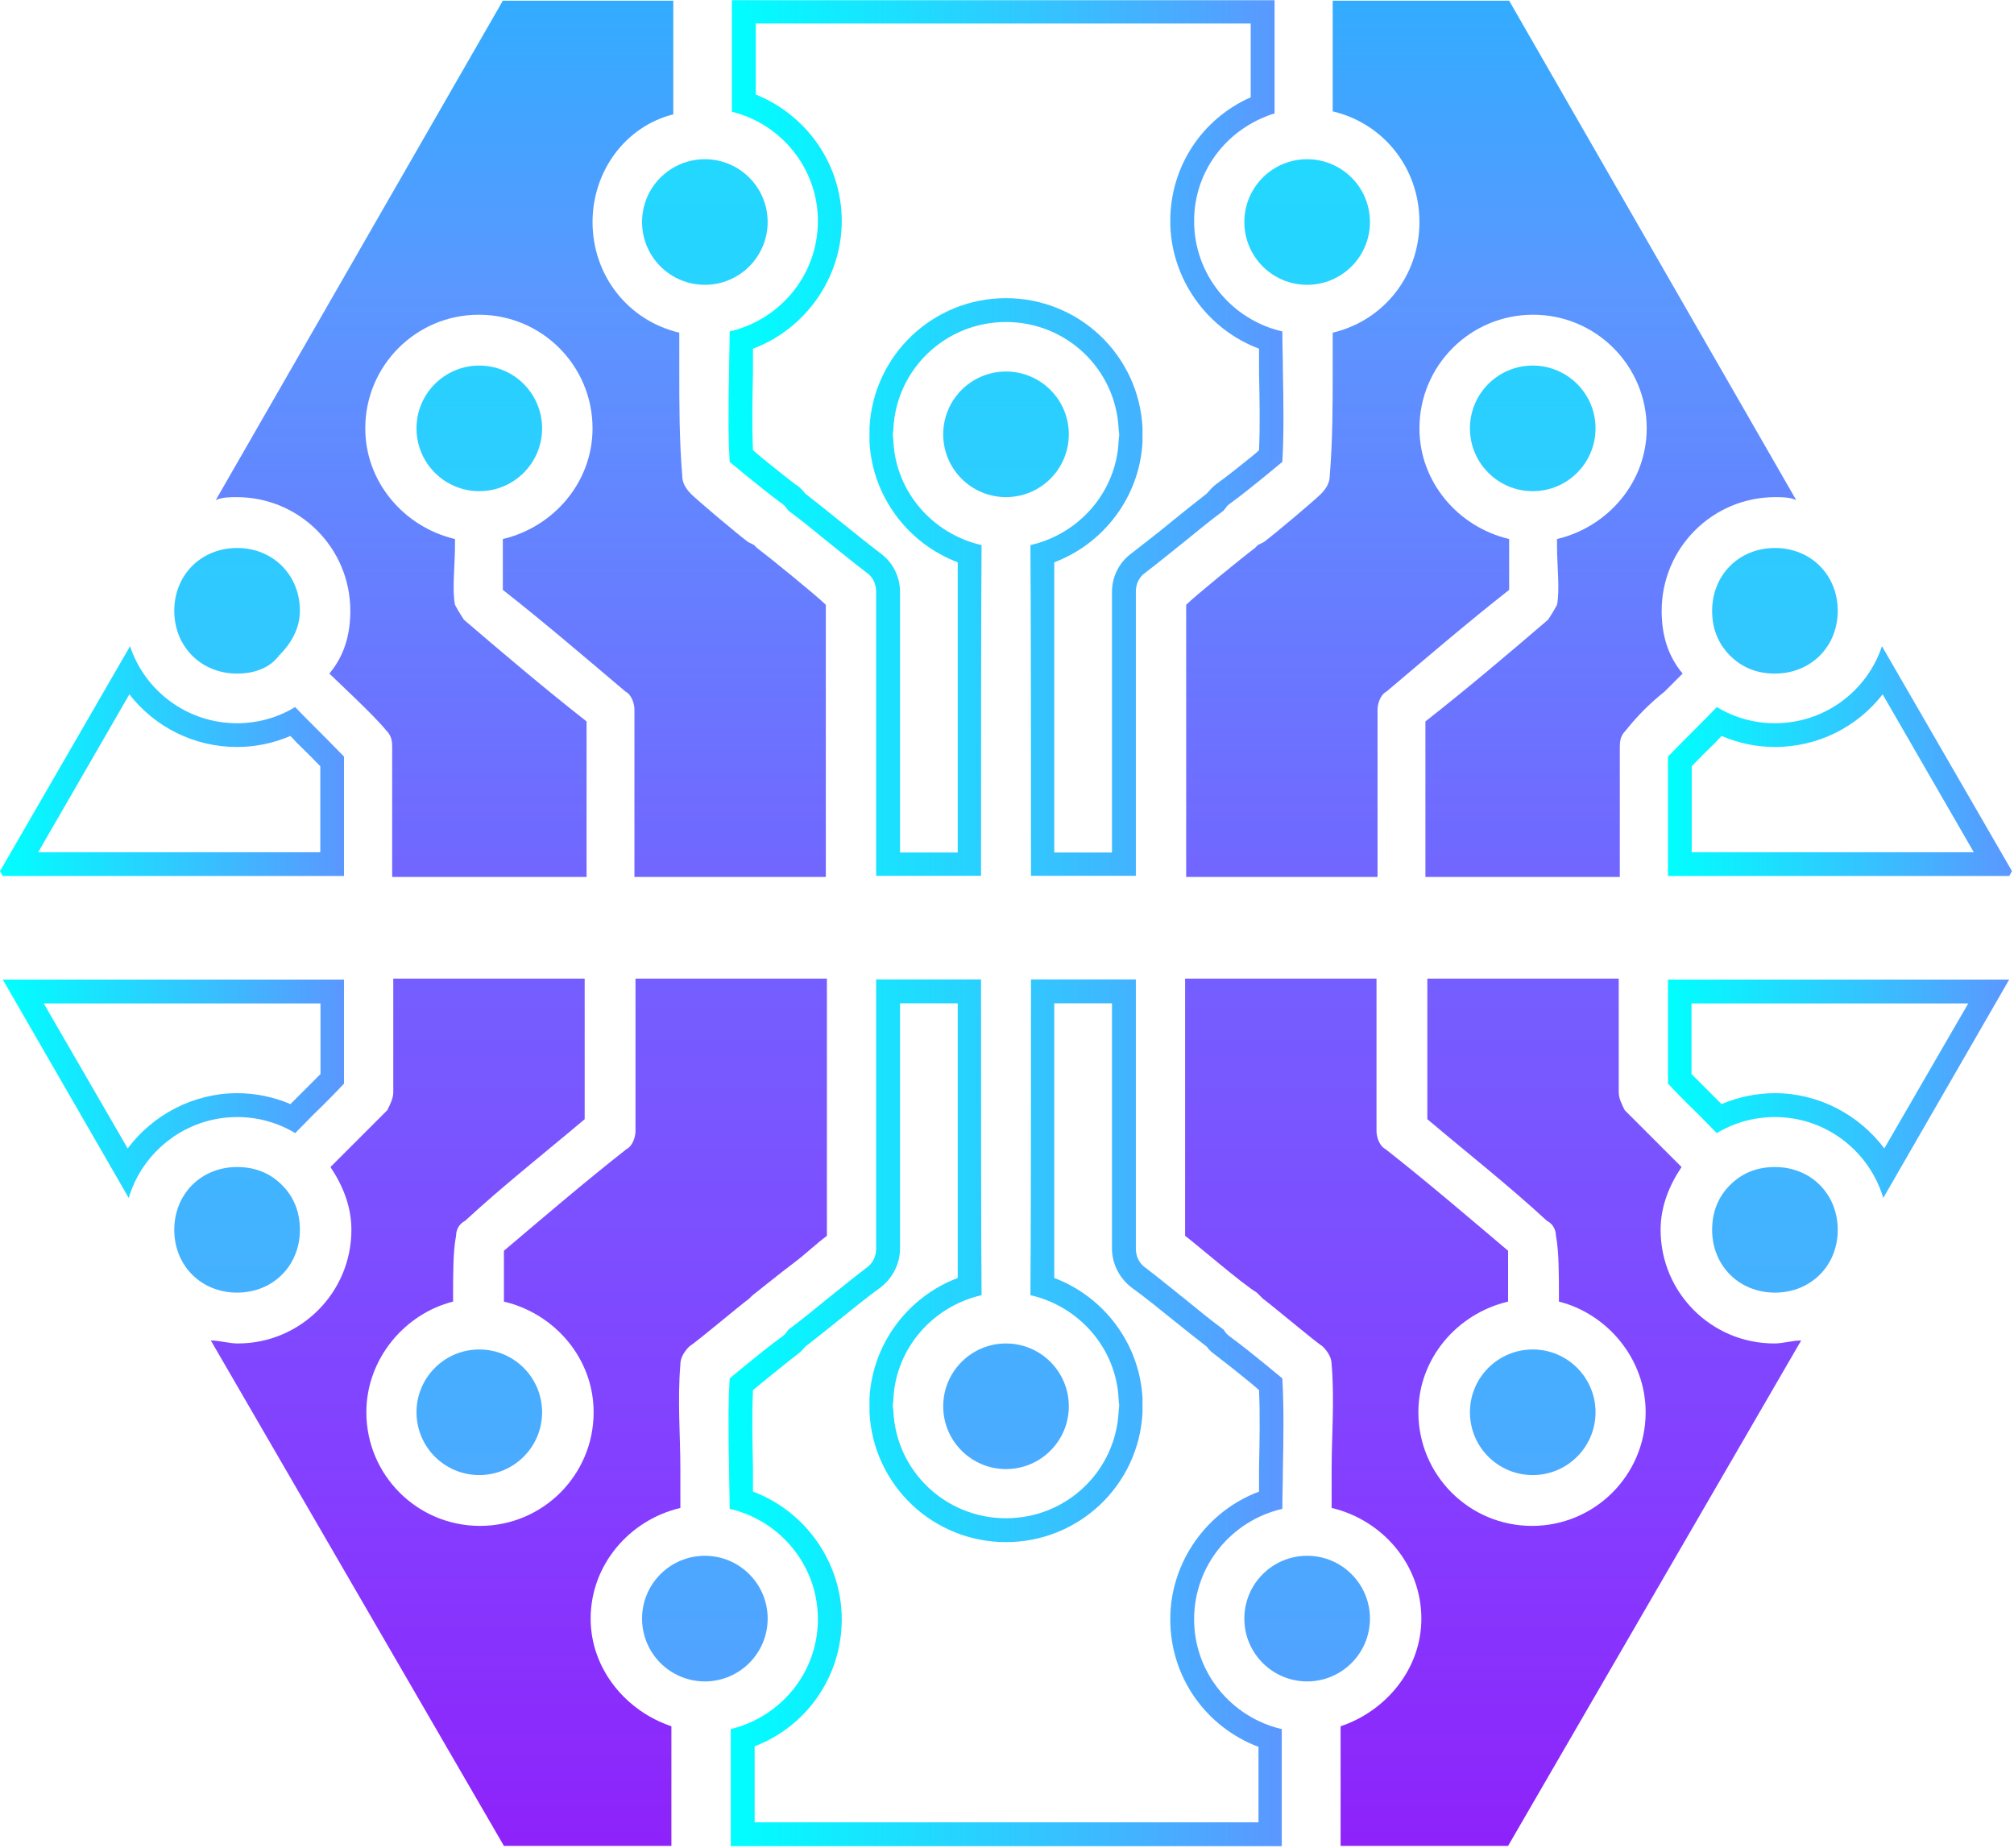 <svg width="85" height="78" viewBox="0 0 85 78" fill="none" xmlns="http://www.w3.org/2000/svg">
<g clip-path="url(#clip0_205_710)">
<path d="M57.818 9.37C57.818 10.834 56.631 12.021 55.167 12.021C53.703 12.021 52.517 10.834 52.517 9.37C52.517 7.906 53.703 6.72 55.167 6.72C56.631 6.72 57.818 7.906 57.818 9.37Z" fill="url(#paint0_linear_205_710)"/>
<path d="M45.109 18.331C45.109 19.795 43.922 20.981 42.458 20.981C40.994 20.981 39.808 19.795 39.808 18.331C39.808 16.867 40.994 15.68 42.458 15.68C43.922 15.68 45.109 16.867 45.109 18.331Z" fill="url(#paint1_linear_205_710)"/>
<path d="M72.26 25.779C72.26 26.536 72.513 27.167 73.018 27.672C73.522 28.177 74.153 28.429 74.911 28.429C76.425 28.429 77.561 27.293 77.561 25.779C77.561 24.264 76.425 23.128 74.911 23.128C73.396 23.128 72.26 24.264 72.26 25.779Z" fill="url(#paint2_linear_205_710)"/>
<path d="M30.889 0.008V4.715C32.973 5.231 34.519 7.104 34.519 9.329C34.519 11.601 32.926 13.498 30.795 13.989C30.795 14.552 30.771 15.114 30.771 15.676C30.748 16.987 30.725 18.228 30.795 19.493C31.029 19.68 31.24 19.868 31.474 20.055C31.966 20.453 32.481 20.875 32.996 21.25C33.043 21.273 33.067 21.32 33.113 21.343C33.16 21.413 33.207 21.46 33.277 21.554C33.816 21.952 34.331 22.374 34.846 22.795C35.408 23.24 35.971 23.709 36.556 24.154C36.837 24.341 36.978 24.645 36.978 24.973V36.964H41.404C41.404 31.484 41.404 25.933 41.427 23.006C39.366 22.538 37.797 20.758 37.704 18.603C37.704 18.509 37.68 18.439 37.68 18.346C37.68 18.275 37.704 18.182 37.704 18.111C37.821 15.582 39.905 13.591 42.458 13.591C45.011 13.591 47.095 15.582 47.212 18.111C47.212 18.182 47.235 18.275 47.235 18.346C47.235 18.439 47.212 18.509 47.212 18.603C47.118 20.758 45.549 22.538 43.488 23.006C43.512 25.933 43.512 31.484 43.512 36.964H47.938V24.973C47.938 24.645 48.078 24.341 48.359 24.154C48.945 23.709 49.507 23.24 50.069 22.795C50.584 22.374 51.1 21.952 51.638 21.554C51.709 21.46 51.755 21.413 51.802 21.343C51.849 21.32 51.872 21.273 51.919 21.25C52.434 20.875 52.95 20.453 53.441 20.055C53.676 19.868 53.886 19.68 54.121 19.493C54.191 18.228 54.167 16.987 54.144 15.676C54.144 15.114 54.121 14.552 54.121 13.989C51.989 13.498 50.397 11.601 50.397 9.329C50.397 7.174 51.826 5.394 53.793 4.786V0.008H30.889ZM37.985 24.973C37.985 24.341 37.68 23.732 37.165 23.357C36.58 22.912 36.041 22.467 35.479 22.022C34.987 21.624 34.495 21.226 33.98 20.828C33.933 20.758 33.886 20.711 33.816 20.641C33.746 20.57 33.675 20.5 33.582 20.453C33.09 20.078 32.598 19.68 32.106 19.282C31.989 19.189 31.896 19.095 31.779 19.001C31.732 17.924 31.755 16.847 31.779 15.699C31.779 15.371 31.779 15.043 31.779 14.716C33.98 13.896 35.526 11.741 35.526 9.329C35.526 6.94 34.05 4.856 31.896 3.989V0.992H52.786V4.106C50.725 5.02 49.39 7.034 49.39 9.329C49.39 11.741 50.936 13.896 53.137 14.716C53.137 15.043 53.137 15.371 53.137 15.699C53.16 16.847 53.184 17.924 53.137 19.001C53.043 19.095 52.926 19.189 52.809 19.282C52.317 19.68 51.826 20.078 51.334 20.43C51.24 20.5 51.17 20.57 51.1 20.641C51.053 20.711 50.983 20.758 50.936 20.828C50.42 21.226 49.929 21.624 49.437 22.022C48.875 22.491 48.313 22.912 47.751 23.357C47.235 23.732 46.931 24.341 46.931 24.973V35.98H44.495C44.495 31.25 44.495 26.613 44.495 23.732C46.603 22.936 48.102 20.945 48.219 18.65C48.219 18.556 48.219 18.439 48.219 18.346C48.219 18.252 48.219 18.158 48.219 18.041C48.055 14.973 45.526 12.584 42.458 12.584C39.39 12.584 36.861 14.973 36.697 18.041C36.697 18.158 36.697 18.252 36.697 18.346C36.697 18.439 36.697 18.556 36.697 18.65C36.814 20.945 38.312 22.936 40.42 23.732C40.42 26.613 40.42 31.25 40.42 35.98H37.985V24.973Z" fill="url(#paint3_linear_205_710)"/>
<path d="M21.222 0.03L9.105 21.109C9.357 20.982 9.736 20.982 9.989 20.982C12.639 20.982 14.785 23.128 14.785 25.779C14.785 26.788 14.532 27.672 13.901 28.429C14.154 28.682 15.794 30.196 16.299 30.827C16.552 31.08 16.552 31.332 16.552 31.585V37.012H24.756V30.449C22.989 29.06 21.348 27.672 19.581 26.157C19.581 26.157 19.329 25.779 19.202 25.526C19.076 24.895 19.202 23.885 19.202 23.002V22.75C17.057 22.245 15.416 20.351 15.416 18.079C15.416 15.429 17.562 13.283 20.212 13.283C22.863 13.283 25.008 15.429 25.008 18.079C25.008 20.351 23.368 22.245 21.222 22.75C21.222 22.75 21.222 24.39 21.222 24.895C22.989 26.284 24.756 27.798 26.397 29.187C26.649 29.313 26.776 29.691 26.776 29.944V37.012H34.853V25.526C34.475 25.148 32.455 23.507 31.95 23.128L31.824 23.002L31.572 22.876C31.067 22.497 29.426 21.109 29.174 20.856C28.921 20.604 28.795 20.351 28.795 20.099C28.669 18.584 28.669 17.07 28.669 15.681C28.669 15.05 28.669 14.545 28.669 14.04C26.523 13.536 25.008 11.642 25.008 9.37C25.008 7.225 26.397 5.331 28.416 4.827V0.03H21.222Z" fill="url(#paint4_linear_205_710)"/>
<path d="M56.246 0.03V4.7C58.392 5.205 59.907 7.098 59.907 9.37C59.907 11.642 58.392 13.536 56.246 14.04C56.246 14.545 56.246 15.05 56.246 15.681C56.246 17.07 56.246 18.584 56.12 20.099C56.12 20.351 55.994 20.604 55.741 20.856C55.489 21.109 53.848 22.497 53.343 22.876L53.091 23.002L52.965 23.128C52.46 23.507 50.44 25.148 50.062 25.526V37.012H58.139V29.944C58.139 29.691 58.266 29.313 58.518 29.187C60.159 27.798 61.926 26.284 63.693 24.895C63.693 24.39 63.693 23.633 63.693 23.128V22.75C61.547 22.245 59.907 20.351 59.907 18.079C59.907 15.429 62.052 13.283 64.703 13.283C67.353 13.283 69.499 15.429 69.499 18.079C69.499 20.351 67.858 22.245 65.713 22.75V23.002C65.713 23.885 65.839 24.895 65.713 25.526C65.586 25.779 65.334 26.157 65.334 26.157C63.567 27.672 61.926 29.06 60.159 30.449V37.012H68.363V31.585C68.363 31.332 68.363 31.08 68.616 30.827C69.12 30.196 69.625 29.691 70.256 29.187C70.509 28.934 70.761 28.682 71.014 28.429C70.383 27.672 70.13 26.788 70.13 25.779C70.13 23.128 72.276 20.982 74.927 20.982C75.179 20.982 75.558 20.982 75.81 21.109L63.693 0.03H56.246Z" fill="url(#paint5_linear_205_710)"/>
<path d="M32.399 9.37C32.399 10.834 31.212 12.021 29.748 12.021C28.284 12.021 27.098 10.834 27.098 9.37C27.098 7.906 28.284 6.72 29.748 6.72C31.212 6.72 32.399 7.906 32.399 9.37Z" fill="url(#paint6_linear_205_710)"/>
<path d="M74.911 30.525C74.011 30.525 73.184 30.278 72.458 29.843C72.196 30.118 71.935 30.38 71.674 30.641C71.253 31.062 70.817 31.498 70.396 31.933V36.971H84.799L84.915 36.768L79.427 27.273C78.802 29.16 77.017 30.525 74.911 30.525ZM79.456 29.305L83.303 35.969H71.398V32.34C71.717 32.006 72.051 31.672 72.385 31.352C72.472 31.251 72.559 31.164 72.661 31.062C73.372 31.367 74.127 31.527 74.911 31.527C76.726 31.527 78.381 30.685 79.456 29.305Z" fill="url(#paint7_linear_205_710)"/>
<path d="M7.355 25.779C7.355 27.293 8.491 28.429 10.006 28.429C10.763 28.429 11.394 28.177 11.773 27.672C12.278 27.167 12.657 26.536 12.657 25.779C12.657 24.264 11.521 23.128 10.006 23.128C8.491 23.128 7.355 24.264 7.355 25.779Z" fill="url(#paint8_linear_205_710)"/>
<path d="M67.339 18.079C67.339 19.543 66.152 20.73 64.688 20.73C63.224 20.73 62.038 19.543 62.038 18.079C62.038 16.616 63.224 15.429 64.688 15.429C66.152 15.429 67.339 16.616 67.339 18.079Z" fill="url(#paint9_linear_205_710)"/>
<path d="M22.879 18.079C22.879 19.543 21.692 20.73 20.228 20.73C18.764 20.73 17.578 19.543 17.578 18.079C17.578 16.616 18.764 15.429 20.228 15.429C21.692 15.429 22.879 16.616 22.879 18.079Z" fill="url(#paint10_linear_205_710)"/>
<path d="M0 36.768L0.117 36.971H14.519V31.933C14.098 31.498 13.663 31.062 13.242 30.641C12.98 30.38 12.719 30.118 12.458 29.843C11.732 30.278 10.904 30.525 10.004 30.525C7.899 30.525 6.113 29.16 5.489 27.273L0 36.768ZM5.46 29.305C6.534 30.685 8.189 31.527 10.004 31.527C10.788 31.527 11.543 31.367 12.254 31.062C12.356 31.164 12.443 31.251 12.53 31.352C12.864 31.672 13.198 32.006 13.518 32.34V35.969H1.612L5.46 29.305Z" fill="url(#paint11_linear_205_710)"/>
<path d="M73.018 50.013C72.513 50.517 72.26 51.148 72.26 51.906C72.26 53.42 73.396 54.556 74.911 54.556C76.425 54.556 77.561 53.42 77.561 51.906C77.561 50.391 76.425 49.255 74.911 49.255C74.153 49.255 73.522 49.508 73.018 50.013Z" fill="url(#paint12_linear_205_710)"/>
<path d="M57.818 68.314C57.818 69.778 56.631 70.965 55.167 70.965C53.703 70.965 52.517 69.778 52.517 68.314C52.517 66.85 53.703 65.663 55.167 65.663C56.631 65.663 57.818 66.85 57.818 68.314Z" fill="url(#paint13_linear_205_710)"/>
<path d="M7.355 51.906C7.355 53.42 8.491 54.556 10.006 54.556C11.521 54.556 12.657 53.42 12.657 51.906C12.657 51.148 12.404 50.517 11.899 50.013C11.394 49.508 10.763 49.255 10.006 49.255C8.491 49.255 7.355 50.391 7.355 51.906Z" fill="url(#paint14_linear_205_710)"/>
<path d="M67.339 59.605C67.339 61.069 66.152 62.256 64.688 62.256C63.224 62.256 62.038 61.069 62.038 59.605C62.038 58.141 63.224 56.955 64.688 56.955C66.152 56.955 67.339 58.141 67.339 59.605Z" fill="url(#paint15_linear_205_710)"/>
<path d="M26.821 41.303V47.741C26.821 47.993 26.695 48.372 26.443 48.498C24.676 49.886 22.909 51.401 21.268 52.789C21.268 53.294 21.268 54.935 21.268 54.935C23.413 55.44 25.054 57.333 25.054 59.605C25.054 62.256 22.909 64.401 20.258 64.401C17.608 64.401 15.462 62.256 15.462 59.605C15.462 57.333 17.103 55.44 19.122 54.935V54.683C19.122 53.799 19.122 52.789 19.248 52.158C19.248 51.906 19.375 51.653 19.627 51.527C21.268 50.013 23.035 48.624 24.676 47.236V41.303H16.598V46.1C16.598 46.352 16.471 46.605 16.345 46.857C15.84 47.362 15.209 47.993 14.704 48.498C14.452 48.75 14.2 49.003 13.947 49.255C14.452 50.013 14.831 50.896 14.831 51.906C14.831 54.556 12.685 56.702 10.034 56.702C9.656 56.702 9.277 56.576 8.898 56.576L21.268 77.907H28.336V72.858C26.443 72.227 24.928 70.46 24.928 68.314C24.928 66.042 26.569 64.149 28.715 63.644C28.715 63.139 28.715 62.634 28.715 62.003C28.715 60.615 28.588 59.1 28.715 57.586C28.715 57.333 28.841 57.081 29.093 56.828C29.472 56.576 31.113 55.188 31.618 54.809L31.744 54.683C31.744 54.683 33.006 53.673 33.511 53.294C34.016 52.916 34.395 52.537 34.899 52.158V41.303H26.821Z" fill="url(#paint16_linear_205_710)"/>
<path d="M43.512 41.338C43.512 46.608 43.512 51.854 43.488 54.664C45.549 55.133 47.118 56.912 47.212 59.067C47.212 59.161 47.235 59.231 47.235 59.325C47.235 59.395 47.212 59.489 47.212 59.559C47.095 62.088 45.011 64.079 42.458 64.079C39.905 64.079 37.821 62.088 37.704 59.559C37.704 59.489 37.68 59.395 37.68 59.325C37.68 59.231 37.704 59.161 37.704 59.067C37.797 56.912 39.366 55.133 41.427 54.664C41.404 51.854 41.404 46.608 41.404 41.338H36.978V52.697C36.978 53.025 36.837 53.329 36.556 53.517C35.971 53.962 35.408 54.43 34.846 54.875C34.331 55.296 33.816 55.718 33.277 56.116C33.23 56.186 33.184 56.257 33.113 56.327C33.067 56.35 33.043 56.397 32.996 56.421C32.481 56.795 31.966 57.217 31.474 57.615C31.24 57.802 31.029 57.99 30.795 58.177C30.725 59.442 30.748 60.683 30.771 61.994C30.771 62.556 30.795 63.119 30.795 63.681C32.926 64.172 34.519 66.069 34.519 68.341C34.519 70.589 32.95 72.463 30.842 72.978V77.92H54.097V72.978C51.989 72.486 50.397 70.613 50.397 68.341C50.397 66.069 51.989 64.172 54.121 63.681C54.121 63.119 54.144 62.556 54.144 61.994C54.167 60.683 54.191 59.442 54.121 58.177C53.886 57.99 53.676 57.802 53.441 57.615C52.95 57.217 52.434 56.795 51.919 56.421C51.872 56.397 51.849 56.35 51.802 56.327C51.732 56.257 51.685 56.186 51.638 56.116C51.1 55.718 50.584 55.296 50.069 54.875C49.507 54.43 48.945 53.962 48.359 53.517C48.078 53.329 47.938 53.025 47.938 52.697V41.338H43.512ZM48.219 59.629C48.219 59.512 48.219 59.418 48.219 59.325C48.219 59.231 48.219 59.114 48.219 59.02C48.102 56.725 46.603 54.734 44.495 53.938C44.495 51.198 44.495 46.842 44.495 42.346H46.931V52.697C46.931 53.329 47.235 53.938 47.751 54.336C48.336 54.758 48.875 55.203 49.46 55.671C49.929 56.046 50.42 56.444 50.936 56.842C50.983 56.912 51.053 56.983 51.123 57.053C51.193 57.1 51.264 57.17 51.334 57.217C51.826 57.592 52.294 57.966 52.809 58.388C52.926 58.481 53.02 58.575 53.137 58.669C53.184 59.746 53.16 60.823 53.137 61.971C53.137 62.299 53.137 62.627 53.137 62.955C50.936 63.774 49.39 65.929 49.39 68.341C49.39 70.777 50.889 72.885 53.114 73.728V76.913H31.849V73.704C34.05 72.861 35.526 70.753 35.526 68.341C35.526 65.929 33.98 63.774 31.779 62.955C31.779 62.627 31.779 62.299 31.779 61.971C31.755 60.823 31.732 59.746 31.779 58.669C31.896 58.575 32.013 58.481 32.153 58.364C32.622 57.99 33.09 57.592 33.582 57.217C33.652 57.17 33.722 57.1 33.816 57.029C33.863 56.959 33.933 56.912 33.98 56.842C34.495 56.444 34.987 56.046 35.455 55.671C36.041 55.203 36.58 54.758 37.165 54.336C37.68 53.938 37.985 53.329 37.985 52.697V42.346H40.42C40.42 46.842 40.42 51.198 40.42 53.938C38.312 54.734 36.814 56.725 36.697 59.02C36.697 59.114 36.697 59.231 36.697 59.325C36.697 59.418 36.697 59.512 36.697 59.629C36.861 62.697 39.39 65.086 42.458 65.086C45.526 65.086 48.055 62.697 48.219 59.629Z" fill="url(#paint17_linear_205_710)"/>
<path d="M60.24 41.303V47.236C61.881 48.624 63.648 50.013 65.289 51.527C65.541 51.653 65.668 51.906 65.668 52.158C65.794 52.789 65.794 53.799 65.794 54.683V54.935C67.813 55.44 69.454 57.333 69.454 59.605C69.454 62.256 67.308 64.401 64.658 64.401C62.007 64.401 59.862 62.256 59.862 59.605C59.862 57.333 61.502 55.44 63.648 54.935V54.556C63.648 54.051 63.648 53.294 63.648 52.789C62.007 51.401 60.24 49.886 58.473 48.498C58.221 48.372 58.095 47.993 58.095 47.741V41.303H50.017V52.158C50.522 52.537 52.415 54.178 53.046 54.556L53.172 54.683L53.298 54.809C53.803 55.188 55.444 56.576 55.823 56.828C56.075 57.081 56.201 57.333 56.201 57.586C56.328 59.1 56.201 60.615 56.201 62.003C56.201 62.634 56.201 63.139 56.201 63.644C58.347 64.149 59.988 66.042 59.988 68.314C59.988 70.46 58.473 72.227 56.58 72.858V77.907H63.648L76.017 56.576C75.639 56.576 75.26 56.702 74.882 56.702C72.231 56.702 70.085 54.556 70.085 51.906C70.085 50.896 70.464 50.013 70.969 49.255C70.716 49.003 70.464 48.75 70.212 48.498C69.707 47.993 69.076 47.362 68.571 46.857C68.444 46.605 68.318 46.352 68.318 46.1V41.303H60.24Z" fill="url(#paint18_linear_205_710)"/>
<path d="M22.879 59.605C22.879 61.069 21.692 62.256 20.228 62.256C18.764 62.256 17.578 61.069 17.578 59.605C17.578 58.141 18.764 56.955 20.228 56.955C21.692 56.955 22.879 58.141 22.879 59.605Z" fill="url(#paint19_linear_205_710)"/>
<path d="M32.399 68.314C32.399 69.778 31.212 70.965 29.748 70.965C28.284 70.965 27.098 69.778 27.098 68.314C27.098 66.85 28.284 65.663 29.748 65.663C31.212 65.663 32.399 66.85 32.399 68.314Z" fill="url(#paint20_linear_205_710)"/>
<path d="M45.109 59.353C45.109 60.817 43.922 62.003 42.458 62.003C40.994 62.003 39.808 60.817 39.808 59.353C39.808 57.889 40.994 56.702 42.458 56.702C43.922 56.702 45.109 57.889 45.109 59.353Z" fill="url(#paint21_linear_205_710)"/>
<path d="M70.396 41.343V45.735C70.814 46.181 71.246 46.614 71.678 47.031C71.937 47.29 72.196 47.564 72.455 47.823C73.175 47.391 74.011 47.146 74.918 47.146C77.064 47.146 78.893 48.586 79.483 50.559L84.797 41.343H70.396ZM72.383 46.325C72.052 45.994 71.721 45.663 71.39 45.332V42.351H83.069L79.526 48.471C78.461 47.045 76.747 46.138 74.918 46.138C74.14 46.138 73.363 46.297 72.657 46.599C72.571 46.513 72.47 46.412 72.383 46.325Z" fill="url(#paint22_linear_205_710)"/>
<path d="M0.118 41.343L5.432 50.559C6.023 48.586 7.852 47.146 10.012 47.146C10.905 47.146 11.74 47.391 12.46 47.823C12.719 47.564 12.978 47.29 13.238 47.031C13.67 46.614 14.102 46.181 14.519 45.735V41.343H0.118ZM1.846 42.351H13.526V45.332C13.194 45.663 12.863 45.994 12.532 46.325C12.445 46.412 12.345 46.513 12.258 46.599C11.553 46.297 10.775 46.138 10.012 46.138C8.168 46.138 6.455 47.045 5.389 48.471L1.846 42.351Z" fill="url(#paint23_linear_205_710)"/>
</g>
<defs>
<linearGradient id="paint0_linear_205_710" x1="55.167" y1="-40.612" x2="55.167" y2="85.606" gradientUnits="userSpaceOnUse">
<stop stop-color="#00FFFF"/>
<stop offset="1" stop-color="#5B97FF"/>
</linearGradient>
<linearGradient id="paint1_linear_205_710" x1="42.458" y1="-40.613" x2="42.458" y2="85.605" gradientUnits="userSpaceOnUse">
<stop stop-color="#00FFFF"/>
<stop offset="1" stop-color="#5B97FF"/>
</linearGradient>
<linearGradient id="paint2_linear_205_710" x1="74.911" y1="-40.612" x2="74.911" y2="85.606" gradientUnits="userSpaceOnUse">
<stop stop-color="#00FFFF"/>
<stop offset="1" stop-color="#5B97FF"/>
</linearGradient>
<linearGradient id="paint3_linear_205_710" x1="30.748" y1="18.486" x2="54.167" y2="18.486" gradientUnits="userSpaceOnUse">
<stop stop-color="#00FFFF"/>
<stop offset="1" stop-color="#5B97FF"/>
</linearGradient>
<linearGradient id="paint4_linear_205_710" x1="21.979" y1="-40.612" x2="21.979" y2="85.606" gradientUnits="userSpaceOnUse">
<stop stop-color="#00FFFF"/>
<stop offset="0.2" stop-color="#00C7FF"/>
<stop offset="0.42" stop-color="#5B97FF"/>
<stop offset="0.63" stop-color="#7362FF"/>
<stop offset="0.83" stop-color="#853CFF"/>
<stop offset="1" stop-color="#9214F7"/>
</linearGradient>
<linearGradient id="paint5_linear_205_710" x1="62.936" y1="-40.612" x2="62.936" y2="85.606" gradientUnits="userSpaceOnUse">
<stop stop-color="#00FFFF"/>
<stop offset="0.2" stop-color="#00C7FF"/>
<stop offset="0.42" stop-color="#5B97FF"/>
<stop offset="0.63" stop-color="#7362FF"/>
<stop offset="0.83" stop-color="#853CFF"/>
<stop offset="1" stop-color="#9214F7"/>
</linearGradient>
<linearGradient id="paint6_linear_205_710" x1="29.748" y1="-40.612" x2="29.748" y2="85.606" gradientUnits="userSpaceOnUse">
<stop stop-color="#00FFFF"/>
<stop offset="1" stop-color="#5B97FF"/>
</linearGradient>
<linearGradient id="paint7_linear_205_710" x1="70.396" y1="32.121" x2="84.915" y2="32.121" gradientUnits="userSpaceOnUse">
<stop stop-color="#00FFFF"/>
<stop offset="1" stop-color="#5B97FF"/>
</linearGradient>
<linearGradient id="paint8_linear_205_710" x1="10.005" y1="-40.612" x2="10.005" y2="85.606" gradientUnits="userSpaceOnUse">
<stop stop-color="#00FFFF"/>
<stop offset="1" stop-color="#5B97FF"/>
</linearGradient>
<linearGradient id="paint9_linear_205_710" x1="64.687" y1="-40.612" x2="64.687" y2="85.606" gradientUnits="userSpaceOnUse">
<stop stop-color="#00FFFF"/>
<stop offset="1" stop-color="#5B97FF"/>
</linearGradient>
<linearGradient id="paint10_linear_205_710" x1="20.228" y1="-40.612" x2="20.228" y2="85.606" gradientUnits="userSpaceOnUse">
<stop stop-color="#00FFFF"/>
<stop offset="1" stop-color="#5B97FF"/>
</linearGradient>
<linearGradient id="paint11_linear_205_710" x1="0" y1="32.122" x2="14.519" y2="32.122" gradientUnits="userSpaceOnUse">
<stop stop-color="#00FFFF"/>
<stop offset="1" stop-color="#5B97FF"/>
</linearGradient>
<linearGradient id="paint12_linear_205_710" x1="74.911" y1="-40.612" x2="74.911" y2="85.606" gradientUnits="userSpaceOnUse">
<stop stop-color="#00FFFF"/>
<stop offset="1" stop-color="#5B97FF"/>
</linearGradient>
<linearGradient id="paint13_linear_205_710" x1="55.167" y1="-40.612" x2="55.167" y2="85.606" gradientUnits="userSpaceOnUse">
<stop stop-color="#00FFFF"/>
<stop offset="1" stop-color="#5B97FF"/>
</linearGradient>
<linearGradient id="paint14_linear_205_710" x1="10.005" y1="-40.612" x2="10.005" y2="85.606" gradientUnits="userSpaceOnUse">
<stop stop-color="#00FFFF"/>
<stop offset="1" stop-color="#5B97FF"/>
</linearGradient>
<linearGradient id="paint15_linear_205_710" x1="64.687" y1="-40.612" x2="64.687" y2="85.606" gradientUnits="userSpaceOnUse">
<stop stop-color="#00FFFF"/>
<stop offset="1" stop-color="#5B97FF"/>
</linearGradient>
<linearGradient id="paint16_linear_205_710" x1="21.899" y1="-40.612" x2="21.899" y2="85.606" gradientUnits="userSpaceOnUse">
<stop stop-color="#00FFFF"/>
<stop offset="0.2" stop-color="#00C7FF"/>
<stop offset="0.42" stop-color="#5B97FF"/>
<stop offset="0.63" stop-color="#7362FF"/>
<stop offset="0.83" stop-color="#853CFF"/>
<stop offset="1" stop-color="#9214F7"/>
</linearGradient>
<linearGradient id="paint17_linear_205_710" x1="30.748" y1="59.629" x2="54.167" y2="59.629" gradientUnits="userSpaceOnUse">
<stop stop-color="#00FFFF"/>
<stop offset="1" stop-color="#5B97FF"/>
</linearGradient>
<linearGradient id="paint18_linear_205_710" x1="63.017" y1="-40.612" x2="63.017" y2="85.606" gradientUnits="userSpaceOnUse">
<stop stop-color="#00FFFF"/>
<stop offset="0.2" stop-color="#00C7FF"/>
<stop offset="0.42" stop-color="#5B97FF"/>
<stop offset="0.63" stop-color="#7362FF"/>
<stop offset="0.83" stop-color="#853CFF"/>
<stop offset="1" stop-color="#9214F7"/>
</linearGradient>
<linearGradient id="paint19_linear_205_710" x1="20.228" y1="-40.612" x2="20.228" y2="85.606" gradientUnits="userSpaceOnUse">
<stop stop-color="#00FFFF"/>
<stop offset="1" stop-color="#5B97FF"/>
</linearGradient>
<linearGradient id="paint20_linear_205_710" x1="29.748" y1="-40.612" x2="29.748" y2="85.606" gradientUnits="userSpaceOnUse">
<stop stop-color="#00FFFF"/>
<stop offset="1" stop-color="#5B97FF"/>
</linearGradient>
<linearGradient id="paint21_linear_205_710" x1="42.458" y1="-40.611" x2="42.458" y2="85.606" gradientUnits="userSpaceOnUse">
<stop stop-color="#00FFFF"/>
<stop offset="1" stop-color="#5B97FF"/>
</linearGradient>
<linearGradient id="paint22_linear_205_710" x1="70.396" y1="45.951" x2="84.797" y2="45.951" gradientUnits="userSpaceOnUse">
<stop stop-color="#00FFFF"/>
<stop offset="1" stop-color="#5B97FF"/>
</linearGradient>
<linearGradient id="paint23_linear_205_710" x1="0.118" y1="45.951" x2="14.519" y2="45.951" gradientUnits="userSpaceOnUse">
<stop stop-color="#00FFFF"/>
<stop offset="1" stop-color="#5B97FF"/>
</linearGradient>
<clipPath id="clip0_205_710">
<rect width="85" height="78" fill="white"/>
</clipPath>
</defs>
</svg>
